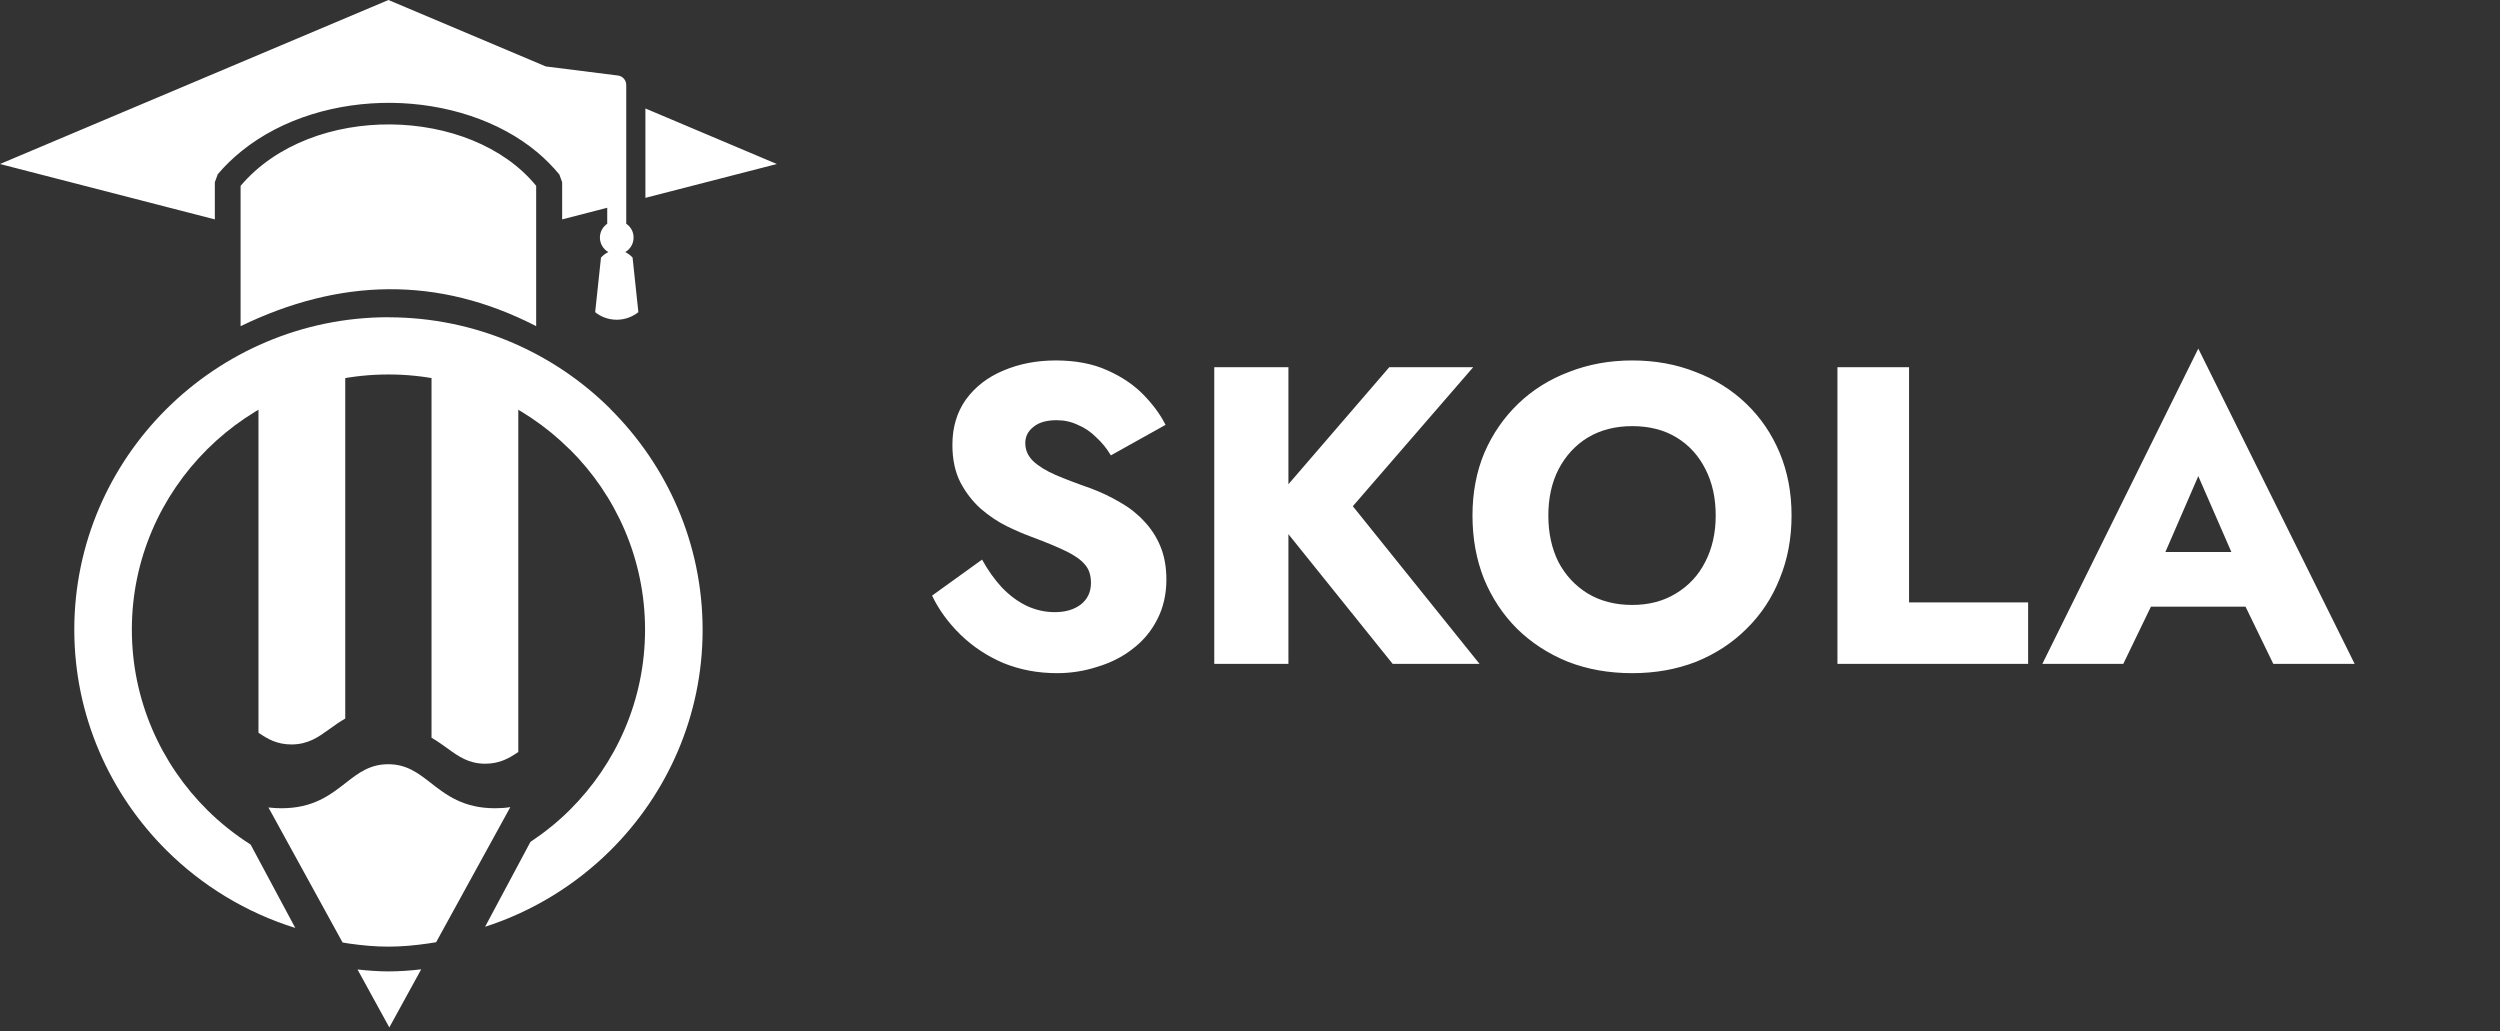 <svg width="177" height="73" viewBox="0 0 177 73" fill="none" xmlns="http://www.w3.org/2000/svg">
<rect x="0" y="0" width="177" height="73" fill="#333333" stroke="none"/>
<g clip-path="url(#clip0_84_216)">
<path d="M69.53 39.62C69.95 40.38 70.42 41.04 70.94 41.6C71.48 42.16 72.06 42.59 72.68 42.89C73.32 43.19 73.99 43.34 74.69 43.34C75.43 43.34 76.04 43.16 76.52 42.8C77 42.42 77.24 41.91 77.24 41.27C77.24 40.73 77.1 40.3 76.82 39.98C76.54 39.64 76.09 39.32 75.47 39.02C74.85 38.72 74.03 38.38 73.01 38C72.51 37.82 71.93 37.57 71.27 37.25C70.63 36.93 70.02 36.52 69.44 36.02C68.86 35.5 68.38 34.88 68 34.16C67.62 33.42 67.43 32.53 67.43 31.49C67.43 30.25 67.75 29.18 68.39 28.28C69.05 27.38 69.93 26.7 71.03 26.24C72.15 25.76 73.39 25.52 74.75 25.52C76.15 25.52 77.36 25.75 78.38 26.21C79.42 26.67 80.28 27.25 80.96 27.95C81.64 28.65 82.16 29.36 82.52 30.08L78.65 32.24C78.35 31.74 78 31.31 77.6 30.95C77.22 30.57 76.79 30.28 76.31 30.08C75.85 29.86 75.35 29.75 74.81 29.75C74.09 29.75 73.54 29.91 73.16 30.23C72.78 30.53 72.59 30.91 72.59 31.37C72.59 31.85 72.77 32.27 73.13 32.63C73.51 32.99 74.04 33.32 74.72 33.62C75.42 33.92 76.26 34.24 77.24 34.58C77.98 34.86 78.67 35.19 79.31 35.57C79.95 35.93 80.51 36.37 80.99 36.89C81.49 37.41 81.88 38.01 82.16 38.69C82.44 39.37 82.58 40.15 82.58 41.03C82.58 42.09 82.36 43.04 81.92 43.88C81.5 44.7 80.92 45.39 80.18 45.95C79.46 46.51 78.63 46.93 77.69 47.21C76.77 47.51 75.82 47.66 74.84 47.66C73.48 47.66 72.21 47.42 71.03 46.94C69.87 46.44 68.86 45.77 68 44.93C67.14 44.09 66.47 43.17 65.99 42.17L69.53 39.62ZM85.97 26H91.22V47H85.97V26ZM98.36 26H104.3L95.78 35.84L104.75 47H98.6L89.75 35.99L98.36 26ZM109.622 36.5C109.622 37.74 109.862 38.84 110.342 39.8C110.842 40.74 111.532 41.48 112.412 42.02C113.312 42.56 114.362 42.83 115.562 42.83C116.742 42.83 117.772 42.56 118.652 42.02C119.552 41.48 120.242 40.74 120.722 39.8C121.222 38.84 121.472 37.74 121.472 36.5C121.472 35.26 121.232 34.17 120.752 33.23C120.272 32.27 119.592 31.52 118.712 30.98C117.832 30.44 116.782 30.17 115.562 30.17C114.362 30.17 113.312 30.44 112.412 30.98C111.532 31.52 110.842 32.27 110.342 33.23C109.862 34.17 109.622 35.26 109.622 36.5ZM104.252 36.5C104.252 34.88 104.532 33.4 105.092 32.06C105.672 30.72 106.472 29.56 107.492 28.58C108.512 27.6 109.712 26.85 111.092 26.33C112.472 25.79 113.962 25.52 115.562 25.52C117.182 25.52 118.672 25.79 120.032 26.33C121.412 26.85 122.612 27.6 123.632 28.58C124.652 29.56 125.442 30.72 126.002 32.06C126.562 33.4 126.842 34.88 126.842 36.5C126.842 38.12 126.562 39.61 126.002 40.97C125.462 42.33 124.682 43.51 123.662 44.51C122.662 45.51 121.472 46.29 120.092 46.85C118.712 47.39 117.202 47.66 115.562 47.66C113.902 47.66 112.382 47.39 111.002 46.85C109.622 46.29 108.422 45.51 107.402 44.51C106.402 43.51 105.622 42.33 105.062 40.97C104.522 39.61 104.252 38.12 104.252 36.5ZM130.091 26H135.161V42.65H143.591V47H130.091V26ZM150.149 42.95L150.509 39.08H160.919L161.249 42.95H150.149ZM155.639 33.71L152.699 40.49L152.939 41.6L150.329 47H144.599L155.639 24.68L166.709 47H160.949L158.429 41.81L158.609 40.52L155.639 33.71Z" fill="white"/>
</g>
<g clip-path="url(#clip1_84_216)">
<path fill-rule="evenodd" clip-rule="evenodd" d="M29.82 68.629L27.564 72.742L25.312 68.639C26.044 68.72 26.776 68.775 27.503 68.775C28.265 68.775 29.047 68.72 29.82 68.629ZM36.131 57.144L30.877 66.709C30.689 66.744 30.491 66.774 30.303 66.8C29.367 66.936 28.417 67.022 27.497 67.022C26.578 67.022 25.622 66.936 24.687 66.8C24.545 66.779 24.403 66.749 24.255 66.729L19.006 57.169C19.295 57.204 19.59 57.224 19.921 57.224C22.177 57.224 23.376 56.295 24.565 55.36C25.373 54.738 26.181 54.107 27.487 54.107C28.793 54.107 29.596 54.738 30.409 55.36C31.598 56.295 32.798 57.224 35.054 57.224C35.445 57.224 35.796 57.199 36.131 57.144Z" fill="white"/>
<path fill-rule="evenodd" clip-rule="evenodd" d="M27.503 22.46H27.487C21.369 22.465 15.809 24.956 11.78 28.963C7.765 32.96 5.27 38.473 5.26 44.547V44.582V44.597C5.265 50.676 7.77 56.209 11.8 60.216C14.315 62.712 17.43 64.617 20.906 65.698L17.745 59.796C16.633 59.089 15.601 58.27 14.671 57.346C11.383 54.081 9.34 49.564 9.335 44.597V44.582V44.547C9.34 39.585 11.388 35.077 14.666 31.813C17.949 28.544 22.487 26.513 27.487 26.513H27.503H27.538C32.518 26.518 37.046 28.549 40.329 31.813H40.339C43.627 35.077 45.665 39.595 45.67 44.567V44.582V44.617C45.66 49.574 43.627 54.076 40.339 57.346C39.49 58.19 38.555 58.942 37.554 59.609L34.343 65.617C37.722 64.526 40.766 62.646 43.225 60.201C47.245 56.204 49.74 50.686 49.745 44.622V44.587V44.572C49.74 38.488 47.24 32.96 43.21 28.953L43.215 28.948C39.196 24.951 33.641 22.475 27.538 22.465" fill="white"/>
<path fill-rule="evenodd" clip-rule="evenodd" d="M37.961 23.092C30.984 19.499 24.021 19.712 17.034 23.092C17.034 19.727 17.034 16.533 17.034 13.158C22.07 7.221 33.347 7.499 37.961 13.158C37.961 15.962 37.961 20.282 37.961 23.092ZM44.338 15.841V14.36V7.109V6.013C44.338 5.674 44.084 5.386 43.744 5.346L38.642 4.704L27.503 0L0 11.612L15.21 15.533V12.9L15.418 12.334C15.921 11.738 16.5 11.182 17.12 10.682C20.012 8.358 23.895 7.246 27.716 7.281C31.543 7.322 35.344 8.519 38.057 10.793C38.616 11.263 39.135 11.789 39.602 12.354L39.8 12.9V15.533L42.992 14.709V15.841C42.682 16.058 42.473 16.412 42.473 16.821C42.473 17.261 42.717 17.64 43.068 17.847C42.885 17.938 42.707 18.064 42.55 18.236L42.138 22.102C42.55 22.435 43.083 22.637 43.663 22.637C44.242 22.637 44.77 22.435 45.197 22.102L44.786 18.236C44.628 18.064 44.45 17.933 44.267 17.847C44.623 17.64 44.857 17.261 44.857 16.821C44.862 16.412 44.654 16.053 44.338 15.841ZM55 11.612L45.695 7.68V14.007L55 11.612Z" fill="white"/>
<path fill-rule="evenodd" clip-rule="evenodd" d="M18.3 51.878V24.598H24.443V50.873C24.032 51.11 23.656 51.378 23.28 51.651C22.548 52.177 21.816 52.707 20.632 52.707C19.616 52.707 18.94 52.318 18.3 51.878ZM30.552 52.232V25.957H36.696V53.238C36.06 53.677 35.379 54.071 34.358 54.071C33.179 54.071 32.447 53.541 31.715 53.01C31.339 52.742 30.968 52.47 30.552 52.232Z" fill="white"/>
</g>
<defs>
<clipPath id="clip0_84_216">
<rect width="102" height="43" fill="white" transform="translate(65 15)"/>
</clipPath>
<clipPath id="clip1_84_216">
<rect width="55" height="72.742" fill="white" transform="matrix(-1 0 0 1 55 0)"/>
</clipPath>
</defs>
</svg>
